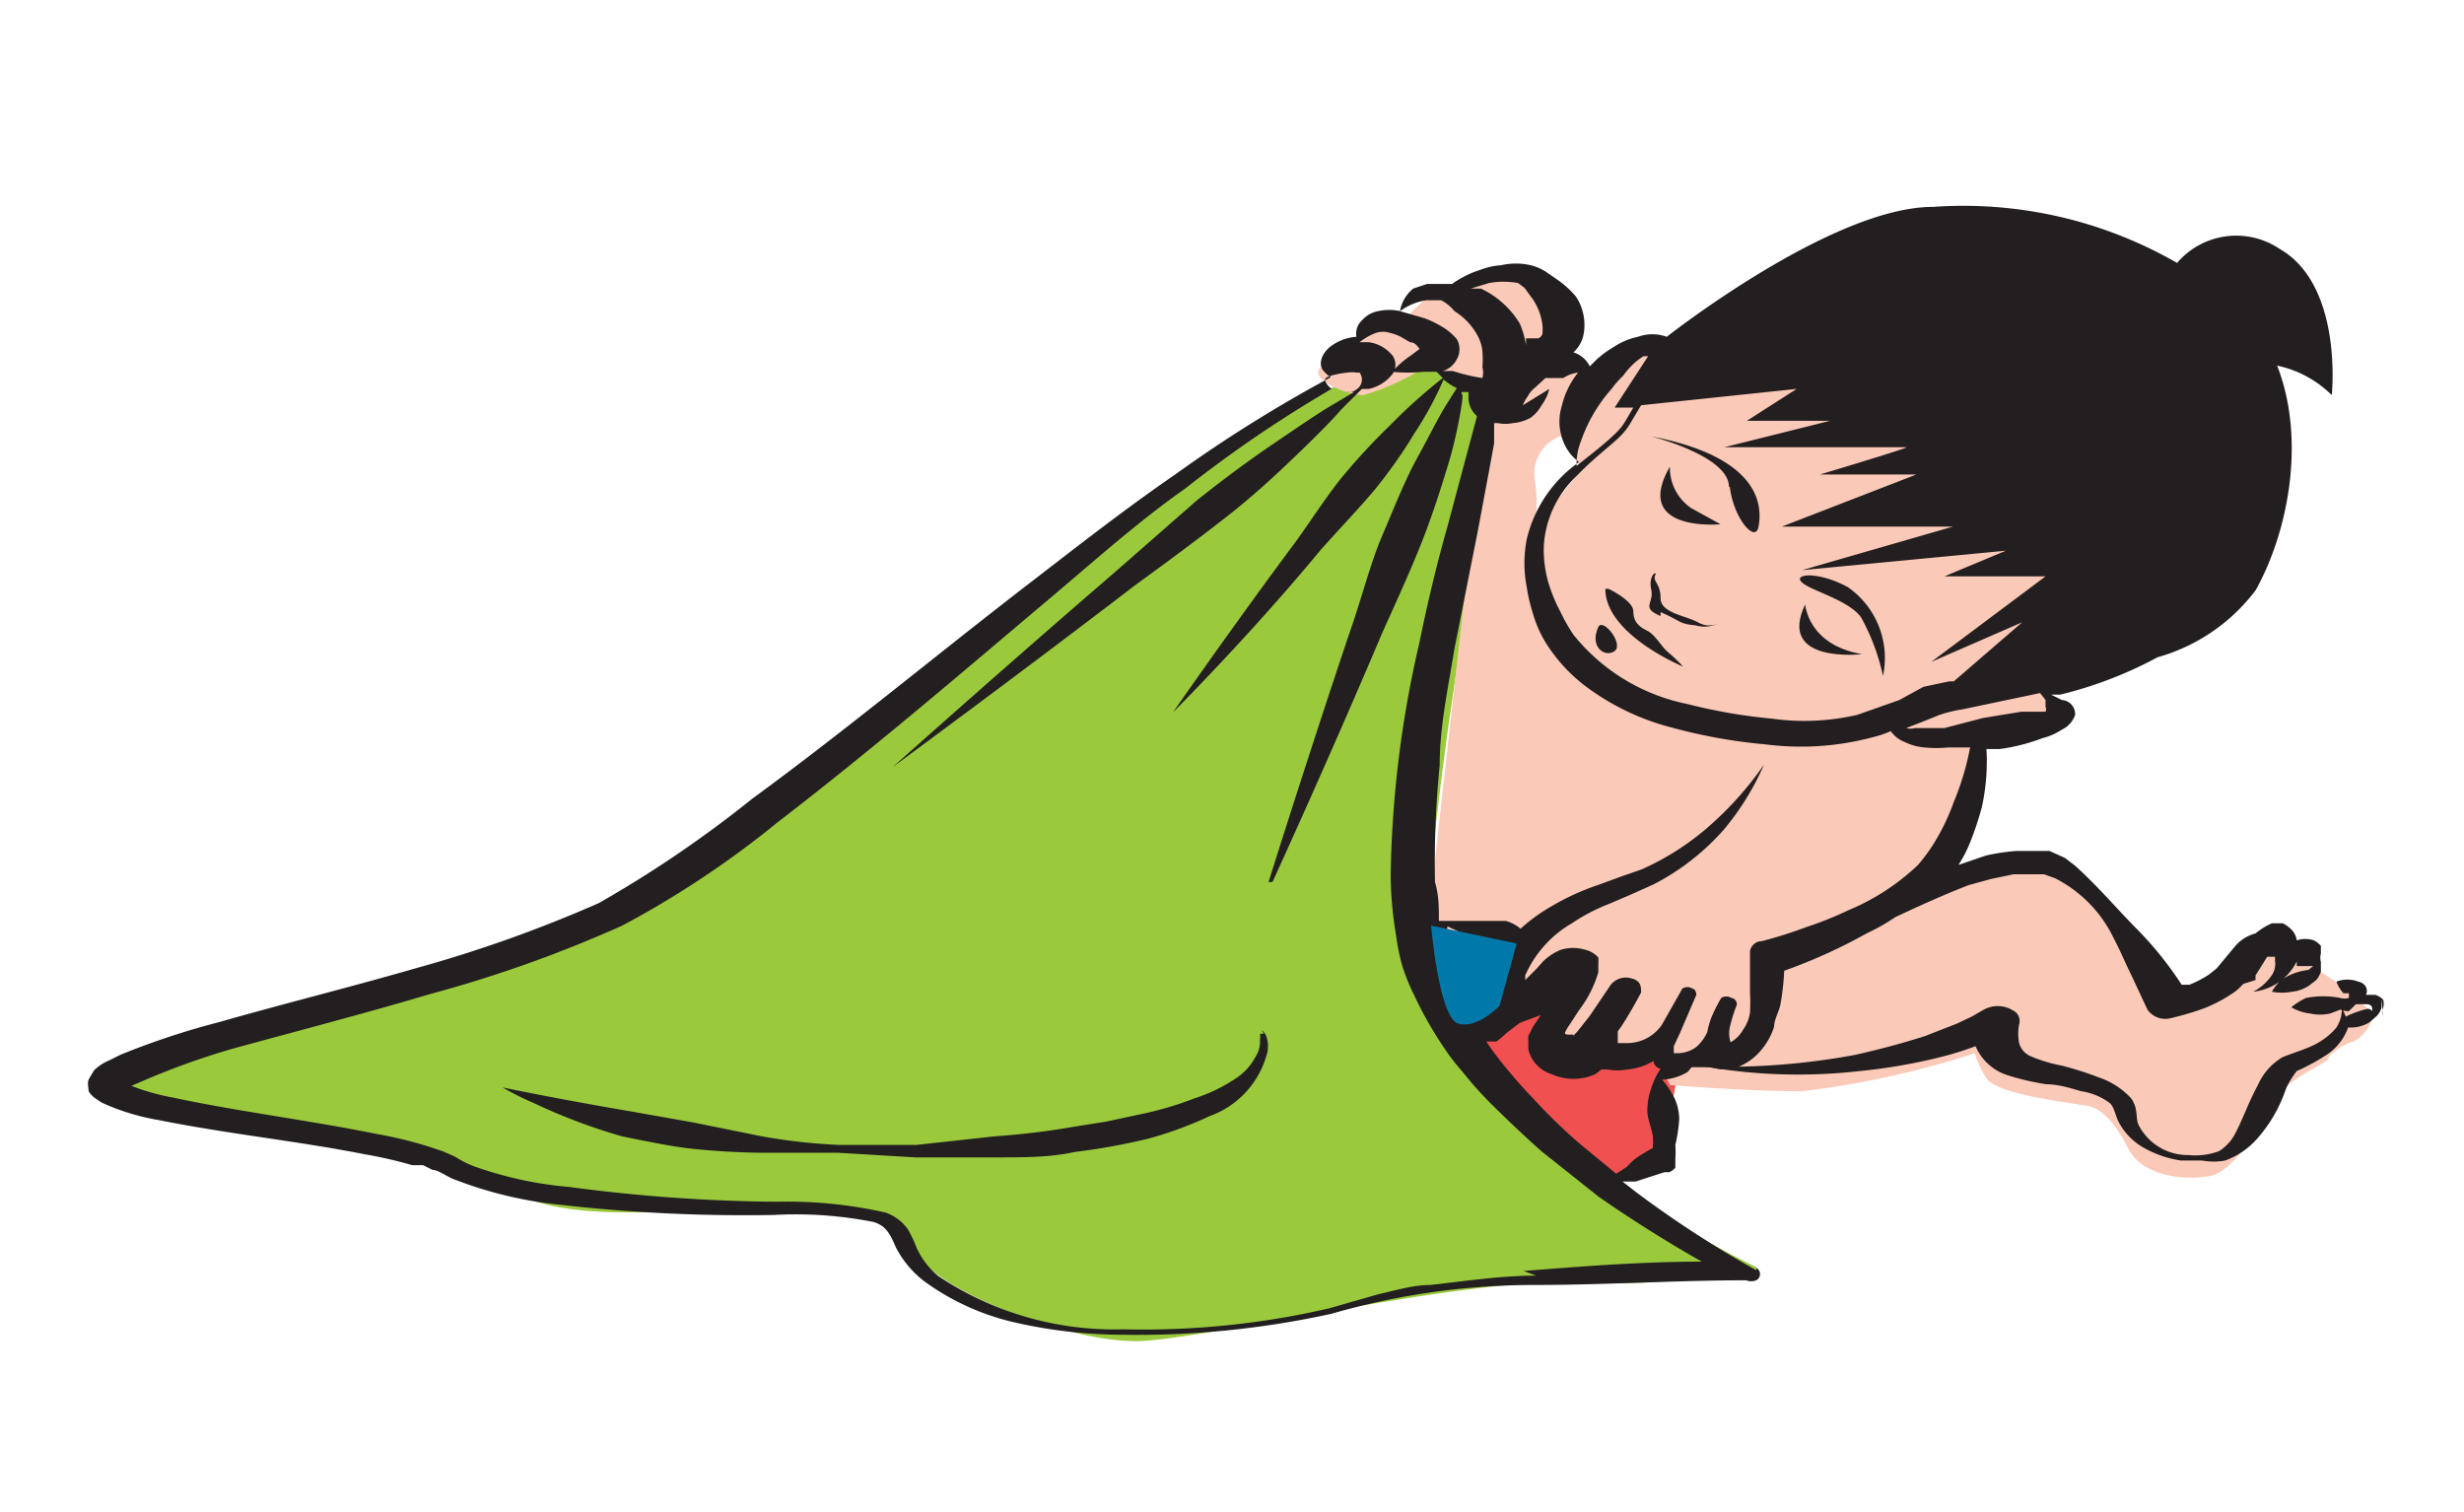 <svg id="Capa_1" data-name="Capa 1" xmlns="http://www.w3.org/2000/svg" viewBox="0 0 31.68 19.44"><defs><style>.cls-1{fill:#9aca3c;}.cls-2{fill:#f05050;}.cls-3{fill:#fbc9b7;}.cls-4{fill:#231f20;}.cls-5{fill:#0079aa;}</style></defs><title>2-9meses</title><path class="cls-1" d="M22.58,16.29s-4.26-2-4.25-4.36a49.36,49.36,0,0,1,1.23-7.49,5.4,5.4,0,0,0-3.2,1A63.47,63.47,0,0,0,9.64,10.6a14.16,14.16,0,0,1-6.05,2.5c-1.85.15-2.87.8-1.69,1.14s3.72.37,4.56,1,3,.2,3.53.25,1.66.1,1.79.58,2,1.22,2.91,1.17,4.19-.81,5.49-.75a11.16,11.16,0,0,0,2.4-.16"/><path class="cls-2" d="M18.75,13.21l1.11-.39a.76.76,0,0,1,0,.52c-.09.31.62.26.62.26s1.13-.12,1.12,0-.12.68-.12.68l-.08.67-.76.26a8.31,8.31,0,0,1-1.89-2"/><path class="cls-3" d="M20.06,5.61a.51.51,0,0,0-.33.54,1.94,1.94,0,0,1,0,.64l.59-.74a1.35,1.35,0,0,1-.09-.44,4.19,4.19,0,0,1,.57-1.06,1.36,1.36,0,0,1,.74-.06c.23,0,5.23.31,5.61,1.33a5.07,5.07,0,0,1,.35,2,6.43,6.43,0,0,1-.94.63l-.37.31s.26.24.26.29a.38.38,0,0,1-.34.31c-.29.06-.72.1-.72.1A4.29,4.29,0,0,1,25,11.05a5.51,5.51,0,0,1-.47.47,5.46,5.46,0,0,1,1.59-.45,3.33,3.33,0,0,1,1.42,1.35c.24.57.45.5.45.5a4,4,0,0,0,.79-.55.43.43,0,0,1,.37-.23,4.56,4.56,0,0,1,1,.57c.15.16.31.24.34.33s-.1.31-.26.36-.32.2-.3.22-.56.28-.67.5-.51.94-.85,1-.87,0-1.05-.36-.35-.49-.47-.53-1.21-.14-1.35-.37a1.22,1.22,0,0,1-.15-.32,11.37,11.37,0,0,1-2.23.49c-.68,0-1.69-.08-1.69-.08l-.12-.24-.06-.18-.53.11h-.68s0-.84-.13-.89-.64.19-.65.12a4.22,4.22,0,0,1,.1-.62S19,12,19,12l-.65-.05L19,6.13l.22-1L19,5l-.65-.3a3,3,0,0,1-.82.38c-.19,0-.71-.19-.55-.36a.76.76,0,0,1,.53-.15.24.24,0,0,1,0-.27c.08-.16.52-.15.52-.15s.37-.48.58-.38.18,0,.18,0a.64.64,0,0,1,.37-.17.92.92,0,0,1,.74.21,1,1,0,0,1,.2.64c0,.22.11.26.11.26s.26.11.31.23-.39.73-.39.73"/><path class="cls-4" d="M30.64,13.06a.17.17,0,0,1,0-.1.2.2,0,0,0,0-.11.27.27,0,0,0-.1-.06l-.12,0a.12.12,0,0,0,0-.1.14.14,0,0,0-.1-.07.39.39,0,0,0-.28,0s0,0,0,0a.44.44,0,0,0,.09.15s0,0,0,0l.07,0s0,.05,0,.06a.2.2,0,0,1-.11,0,1.16,1.16,0,0,0-.44,0,.86.86,0,0,0-.19.12s0,0,0,0a.61.61,0,0,0,.24.08.59.59,0,0,0,.26,0l.13-.05A.31.31,0,0,0,30.2,13l.09-.09h0l0,0,.05,0,.09,0s.07,0,.07.06,0,0-.06,0a1.28,1.28,0,0,0-.28.1,1.17,1.17,0,0,0-.05-.11h0l0,0a.45.45,0,0,1-.07.25l0,0h0a.88.88,0,0,1-.28.22c-.12.06-.23.09-.41.16a.78.78,0,0,0-.32.36c-.12.22-.19.43-.29.62a.58.58,0,0,1-.21.23.88.88,0,0,1-.39.05.71.71,0,0,1-.64-.38c-.05-.09,0-.21-.1-.35a1,1,0,0,0-.42-.27,4.26,4.26,0,0,0-.47-.15,1.94,1.94,0,0,1-.4-.12.26.26,0,0,1-.15-.17.65.65,0,0,1,0-.24.15.15,0,0,0-.08-.18.37.37,0,0,0-.39,0h0l-.14.08-.19.09-.41.16c-.28.09-.58.17-.89.24a9,9,0,0,1-1.95.15h0s0,0,0,0a7,7,0,0,0,2,.06,7.1,7.1,0,0,0,1-.17,4,4,0,0,0,.49-.15h0a.67.67,0,0,0,.4.37,3.31,3.31,0,0,0,.51.12c.16,0,.31.05.45.09a.8.8,0,0,1,.35.14c.08.05.08.18.15.29a.81.81,0,0,0,.31.3,1.37,1.37,0,0,0,.47.16l.27,0a.82.82,0,0,0,.3,0,1,1,0,0,0,.41-.28,1.85,1.85,0,0,0,.37-.64,1.07,1.07,0,0,1,.14-.23,2.73,2.73,0,0,0,.4-.22.7.7,0,0,0,.26-.34v0h.06a.47.47,0,0,0,.22-.07l.09-.08a.24.24,0,0,0,.06-.11v-.12"/><path class="cls-4" d="M22.24,6.26c.05.41.33.73.37.51s.08-.88-1.38-1.16c0,0,1,.25,1,.65"/><path class="cls-4" d="M23.93,7.94a2.77,2.77,0,0,1,.28.75,1.11,1.11,0,0,0-.45-1.14c-.36-.2-.7-.18-.6-.07s.61.23.77.46"/><path class="cls-4" d="M21.47,6c-.49.85.65.74.65.74l-.38-.21A.63.63,0,0,1,21.47,6"/><path class="cls-4" d="M23.94,8.41c-.7-.12-.73-.64-.73-.64-.37.77.73.64.73.64"/><path class="cls-4" d="M21.35,7.87c.26.11.23.15.45.17A.41.41,0,0,0,22.12,8a.28.28,0,0,1-.29,0c-.17-.09-.48-.12-.48-.31s-.1-.21-.07-.29-.09,0-.05.18-.14.23.12.34"/><path class="cls-4" d="M20.64,7.57c0,.59,1,1,1,1a2,2,0,0,0-.2-.19c-.08-.07-.16-.22-.26-.27S21,8,21,7.86s-.32-.29-.32-.29"/><path class="cls-4" d="M20.55,8.06c-.12.26.09.4.21.31s-.15-.43-.21-.31"/><path class="cls-4" d="M17.44,4.73h0"/><path class="cls-4" d="M19.75,16.4h0c-.45,0-.91.07-1.36.12-.22,0-.45.07-.67.12l-.63.18a10.6,10.6,0,0,1-2.65.27,4.07,4.07,0,0,1-2.37-.68,1,1,0,0,1-.29-.38,1.58,1.58,0,0,0-.11-.23.61.61,0,0,0-.28-.21,5.73,5.73,0,0,0-1.4-.14,21.24,21.24,0,0,1-2.67-.19A4.87,4.87,0,0,1,6.11,15a1.26,1.26,0,0,1-.26-.13l-.16-.07-.18-.06a5.28,5.28,0,0,0-.66-.16c-.89-.18-1.79-.29-2.63-.47a2.83,2.83,0,0,1-.53-.15l.14-.06A9.76,9.76,0,0,1,3,13.48c.84-.23,1.69-.45,2.53-.7A16.56,16.56,0,0,0,8,11.9a12.31,12.31,0,0,0,2-1.33c1.21-.93,2.34-1.9,3.49-2.87.57-.48,1.15-1,1.75-1.42A16.35,16.35,0,0,1,17.12,5l0,0,.07,0-.07,0s-.1-.08-.08-.13.35-.1.39-.08h0s0,0,0,0,0,0,.05,0a.15.15,0,0,1,0,.18.19.19,0,0,1-.18.07h-.09l.09,0h.11l-.27.16c-.19.11-.45.29-.76.5s-.65.46-1,.74l-1.05.92c-1.44,1.24-2.85,2.5-2.85,2.5l0,0s1.58-1.16,3.12-2.34c.4-.29.79-.58,1.15-.86s.66-.56.91-.8.46-.45.59-.6L17.51,5h0l.09,0a.53.53,0,0,0,.31-.2.21.21,0,0,0,0-.22.47.47,0,0,0-.31-.18h-.12a.78.78,0,0,1,.21-.12.29.29,0,0,1,.18,0,.58.58,0,0,1,.14.05l.12.07c.09,0,.12.11.13.08s0,0,0,0l-.12.09a1.2,1.2,0,0,0-.24.21,2,2,0,0,0,.4,0l.17,0,0,0,.08.08,0,0a7,7,0,0,0-.68.61,8.31,8.31,0,0,0-.62.67c-.2.25-.38.53-.58.81-.82,1.1-1.59,2.21-1.59,2.21l0,0s1-1,1.9-2.09c.24-.27.49-.53.7-.78a6.28,6.28,0,0,0,.5-.71,4.49,4.49,0,0,0,.38-.7.83.83,0,0,0,.17.11l-.12.19c-.11.17-.23.42-.39.71s-.3.65-.45,1-.26.79-.4,1.19c-.55,1.63-1.06,3.26-1.06,3.26h.05s.73-1.59,1.41-3.2c.18-.4.36-.79.51-1.17s.26-.74.34-1,.14-.56.17-.75,0-.13,0-.18h0l.09,0h0s0,0,0,.07a.32.32,0,0,0,.11.24l-.38,1.42c-.14.49-.26,1-.36,1.49a14,14,0,0,0-.37,3,4.9,4.9,0,0,0,.07.77,2.7,2.7,0,0,0,.08.39,2.59,2.59,0,0,0,.15.37,4.9,4.9,0,0,0,.42.73c.08.12.18.23.27.34s.19.22.3.33.43.42.66.62l.73.58c.42.29.86.57,1.32.83-.77,0-1.53.06-2.29.12M18.34,3.86h.19A.56.56,0,0,1,18.7,4a.84.84,0,0,1,.3.32.52.52,0,0,1,.06.2,1.38,1.38,0,0,1,0,.2.29.29,0,0,1,0,.14l0,0h0s0,0,0,0h0a2.38,2.38,0,0,1-.38-.09l-.13,0a.3.3,0,0,0,.18-.15.26.26,0,0,0,0-.26.74.74,0,0,0-.19-.16,1.23,1.23,0,0,0-.23-.11L18,4h0A.77.77,0,0,1,18.34,3.86Zm.8-.22h0a1,1,0,0,1,.38,0s0,0,0,0l.08.06.11.15a.75.75,0,0,1,.12.32.53.53,0,0,1,0,.13l0,0h0l0,0a.12.12,0,0,1-.05.05s0,0-.05,0h0l-.11,0V4.44a1.09,1.09,0,0,0-.08-.28,1.16,1.16,0,0,0-.5-.45l-.13,0Zm.31,1.59h0S19.4,5.24,19.45,5.23Zm.84-.44h0l0,0a1.08,1.08,0,0,0-.21.43.68.68,0,0,0,0,.4.61.61,0,0,0,.22.32l-.09.07a1.69,1.69,0,0,0-.58.92,1.61,1.61,0,0,0,0,.62,2.09,2.09,0,0,0,.08.34,1.48,1.48,0,0,0,.15.35,2.1,2.1,0,0,0,.62.65,3.14,3.14,0,0,0,1,.46,6.92,6.92,0,0,0,1.22.22,3.57,3.57,0,0,0,1.37-.09,1.35,1.35,0,0,0,.24-.08.39.39,0,0,0,.18.14.71.71,0,0,0,.26.07,1.45,1.45,0,0,0,.29,0h.29a3.52,3.52,0,0,1-.21.7,2.68,2.68,0,0,1-.19.42,2.24,2.24,0,0,1-.27.39,2.92,2.92,0,0,1-.89.58,4.5,4.5,0,0,1-.55.22,5.4,5.4,0,0,1-.57.18h0c-.09,0-.15.08-.15.14s0,.35,0,.52a2.34,2.34,0,0,1,0,.26.51.51,0,0,1-.09.22.41.41,0,0,1-.16.16l0,0h0v0a.38.38,0,0,1,0-.23,1.83,1.83,0,0,1,.08-.25h0a.08.08,0,0,0-.07-.09.12.12,0,0,0-.13,0h0a2.1,2.1,0,0,0-.13.26,1.21,1.21,0,0,0-.05.18h0a.55.55,0,0,1-.14.19.41.41,0,0,1-.24.08s-.05,0-.05,0,0,0,0-.09l.08-.17h0l.21-.49h0s0-.07-.05-.08a.12.12,0,0,0-.13,0h0l-.26.46a.54.54,0,0,1-.43.24H20.8l0-.08,0-.07.05-.07c.09-.14.17-.28.25-.43h0c0-.07,0-.15-.12-.18a.25.25,0,0,0-.27.08h0l-.27.4-.15.19a.6.6,0,0,1-.08.08s-.07.06,0,0-.08,0-.09-.05v0h0l0,0a.41.41,0,0,1,.05-.09l.13-.2a1.5,1.5,0,0,0,.25-.49s0,0,0-.11a.59.59,0,0,0,0-.08l0,0a.33.33,0,0,0-.17-.1.54.54,0,0,0-.31,0,.7.7,0,0,0-.23.15l-.09.1-.14.14h0s0,0,0-.06a1.45,1.45,0,0,1,.6-.67,2.42,2.42,0,0,1,.48-.25l.28-.12.29-.13a3.09,3.09,0,0,0,.9-.7,3.42,3.42,0,0,0,.52-.84h0a4.3,4.3,0,0,1-.67.76,3.4,3.4,0,0,1-.91.59l-.26.09-.3.11a3.15,3.15,0,0,0-.59.27,2.27,2.27,0,0,0-.4.29h0a.49.49,0,0,0-.19-.1H19c-.18,0-.37,0-.5,0,0-.17,0-.33-.05-.5a12.54,12.54,0,0,1,.06-1.5c0-.5.11-1,.19-1.5L19,6.83l.14-.75.07-.38,0-.19V5.44l.05,0a.49.49,0,0,0,.19,0,.56.56,0,0,0,.23-.07.48.48,0,0,0,.14-.16A.58.58,0,0,0,19.92,5l-.34.21,0,0v0a.41.41,0,0,1,.06-.11.35.35,0,0,1,.1-.12l.13-.12s0,0,.05,0l.06,0,.12,0A.45.45,0,0,1,20.29,4.79Zm.43.21h0a1.22,1.22,0,0,1,.15-.17A1,1,0,0,1,21,4.68a.91.91,0,0,1,.13-.1c.05,0,0,0,.06,0h0l-.43.66.24,0-.1.17a.76.76,0,0,1-.16.19c-.1.1-.27.23-.47.39,0-.06,0-.17.05-.3A2,2,0,0,1,20.72,5ZM23.1,5h0l-.64.41h1.07l-1.36.34h2.34c.06,0-1.11.35-1.11.35h1.24l-1.73.67h2.2l-1.94.56,2.62-.25L25,7.41H26.3l-1.47,1.1L26,8l-.88.76h-.06l-.33.07L24.42,9l-.54.19a3,3,0,0,1-1.09.05,7,7,0,0,1-1.1-.19,2.51,2.51,0,0,1-1.46-.89,2.28,2.28,0,0,1-.17-.3,1.94,1.94,0,0,1-.13-.3A1.51,1.51,0,0,1,19.85,7a1.35,1.35,0,0,1,.43-.89c.21-.22.43-.38.55-.5a.84.84,0,0,0,.15-.2l.12-.2Zm3.2,4h0s0,.06,0,.09a.07.07,0,0,1,0,.06l-.11,0-.2,0-.49.08L25,9.36l-.21,0h-.17a.2.2,0,0,1-.11,0l.18-.07.25-.1a1.74,1.74,0,0,1,.29-.07l1-.21Zm-4.17,4.49h0s0,0,0,0Zm-.76,1.26Zm-.61-1.23Zm-1.68-1h0a.81.81,0,0,0,0,.27.37.37,0,0,0,.07.19l0,0A.76.76,0,0,0,19,13s0,0,0,0a2.54,2.54,0,0,1-.16-.28c0-.12-.12-.25-.14-.35a2.37,2.37,0,0,1-.09-.36.31.31,0,0,1,0-.1l.35.16.21.1h.15A1.08,1.08,0,0,0,19.08,12.51ZM20.92,15h0l-.14.09-.45-.37a7,7,0,0,1-.62-.6,6.32,6.32,0,0,1-.54-.64l-.06-.09.13,0a1.5,1.5,0,0,0,.13-.11l.17-.13h0l.27-.1-.1.15-.06.12a.69.69,0,0,0,0,.08v.09a.44.44,0,0,0,.3.32.68.68,0,0,0,.56,0l.08-.06h0l.08,0a.7.7,0,0,0,.25,0,.8.8,0,0,0,.34-.11h0a.11.11,0,0,0,.09.1,1,1,0,0,0-.12.25.88.88,0,0,0-.05.29c0,.1.05.21.07.32a1,1,0,0,1,0,.16v0h0C21.12,14.83,21,14.9,20.92,15Zm1.66,1.33a13.83,13.83,0,0,1-1.54-1l-.18-.14.17,0,.37-.12h.06l0,0a.17.17,0,0,0,.08-.06l0-.11a1.16,1.16,0,0,0,0-.18,2,2,0,0,0,.05-.33.65.65,0,0,0-.07-.29,1.17,1.17,0,0,0-.15-.22.68.68,0,0,0,.33-.1l.05-.06h0l.06,0H22a.53.53,0,0,0,.34,0,.75.75,0,0,0,.32-.24.85.85,0,0,0,.15-.28c0-.09.06-.19.08-.28a3.29,3.29,0,0,0,.05-.44A6.89,6.89,0,0,0,24,12a2.71,2.71,0,0,0,.37-.21c.32-.15.63-.29.94-.41l.29-.08.29-.06s.12,0,.11,0l.17,0,.11,0,.14.05a1.68,1.68,0,0,1,.76.78c.08.15.14.3.22.46l.21.45a.28.28,0,0,0,.3.11h0a4,4,0,0,0,.41-.12,1.85,1.85,0,0,0,.37-.19.61.61,0,0,0,.15-.13L29,12.6l0-.06.15-.24s0,0,0,0h.1a0,0,0,0,1,0,.05.26.26,0,0,1-.05.2.65.65,0,0,1-.23.2s0,0,0,0,0,0,0,0a.71.71,0,0,0,.56-.39l0,.06.05,0,.09,0s.07,0,.07,0,0,0-.06.05a.75.75,0,0,0-.35.13.55.55,0,0,0-.12.15s0,0,0,0a.7.7,0,0,0,.26,0,.49.49,0,0,0,.22-.08l.09-.07a.3.3,0,0,0,.06-.11v-.12a.21.21,0,0,1,0-.11s0-.08,0-.1a.31.31,0,0,0-.09-.07.34.34,0,0,0-.22,0,.25.25,0,0,0-.06-.13.41.41,0,0,0-.12-.09l-.14,0A.89.89,0,0,0,29,12a.53.53,0,0,0-.25.15l-.2.24-.05.06,0,0-.1.08a1.46,1.46,0,0,1-.25.13l-.1,0a4.52,4.52,0,0,0-.56-.7c-.27-.27-.5-.55-.81-.83l-.13-.1-.2-.09-.17,0-.25,0a2.57,2.57,0,0,0-.4.06l-.35.12a.05.05,0,0,1,0,0,1.59,1.59,0,0,0,.15-.29,4,4,0,0,0,.15-.45,2.72,2.72,0,0,0,.06-.75l.17,0a2.46,2.46,0,0,0,.55-.14.8.8,0,0,0,.25-.11.32.32,0,0,0,.17-.19A.18.18,0,0,0,26.51,9l-.14-.07-.06,0,.18,0a5.22,5.22,0,0,0,1.25-.48A2.39,2.39,0,0,0,29,7.59c.56-1,.77-2.74-.27-3.7a5.51,5.51,0,0,0-3.88-1.23c-1.3,0-3.42,1.67-3.42,1.67l0,0a.54.54,0,0,0-.37,0,.88.88,0,0,0-.31.13,1.24,1.24,0,0,0-.23.17l-.08.08a.35.35,0,0,0-.21-.18l0,0a.42.42,0,0,0,.13-.23.66.66,0,0,0-.1-.49A1.24,1.24,0,0,0,20,3.58l-.13-.09a.64.64,0,0,0-.19-.08.84.84,0,0,0-.38,0,.9.9,0,0,0-.27.06,1.3,1.3,0,0,0-.36.18l-.13,0h-.19l-.18.06A.48.48,0,0,0,18,4V4a.65.65,0,0,0-.28,0,.36.36,0,0,0-.21.12.23.23,0,0,0-.07.21.09.09,0,0,0,0,0,.62.62,0,0,0-.34.13c-.11.09-.15.22-.09.3a.41.41,0,0,0,.1.09,18.1,18.1,0,0,0-2,1.25c-.64.44-1.24.91-1.85,1.38-1.21.93-2.36,1.89-3.59,2.79A15,15,0,0,1,7.7,11.61a17.21,17.21,0,0,1-2.36.84c-.83.24-1.68.45-2.52.69a9.93,9.93,0,0,0-1.27.42l-.14.07a.63.63,0,0,0-.2.13s-.05.08-.07.12,0,.12,0,.15a.31.31,0,0,0,.1.1.53.53,0,0,0,.1.06,2.91,2.91,0,0,0,.7.21c.9.18,1.79.27,2.65.44a5.45,5.45,0,0,1,.61.14l.14,0,.12.06c.08,0,.2.1.3.13a5.21,5.21,0,0,0,1.35.32,21,21,0,0,0,2.74.13,5.15,5.15,0,0,1,1.28.09c.17.05.22.17.29.33a1.31,1.31,0,0,0,.36.43,3.16,3.16,0,0,0,1.16.53,6.26,6.26,0,0,0,1.37.16,11.65,11.65,0,0,0,2.71-.27,9.42,9.42,0,0,1,2.62-.37c.9,0,1.81-.06,2.71-.06a.18.18,0,0,0,.13,0,.09.09,0,0,0,0-.16Z"/><path class="cls-4" d="M16.25,13.29H16.2a.28.28,0,0,1,0,.08.36.36,0,0,1-.06.22.74.74,0,0,1-.26.28,2.1,2.1,0,0,1-.52.25,4.38,4.38,0,0,1-.72.21l-.42.09-.44.07q-.45.08-1,.12l-1,.11-.51,0H10.8a7.53,7.53,0,0,1-1-.11l-.89-.18-.79-.14c-1-.17-1.66-.31-1.66-.31l0,0a3.76,3.76,0,0,0,.4.2A7.46,7.46,0,0,0,8,14.61c.25.05.53.11.82.15a9.49,9.49,0,0,0,.95.06l1,0,1,.06c.35,0,.7,0,1.05,0s.68,0,1-.07a8.3,8.3,0,0,0,.94-.17,4.83,4.83,0,0,0,.79-.29,1.17,1.17,0,0,0,.73-.77.38.38,0,0,0,0-.26.21.21,0,0,0-.06-.08"/><path class="cls-5" d="M19.5,12.13l-1.1-.23s.1,1.19.35,1.26.53-.23.53-.23Z"/><path class="cls-4" d="M28,3.37a1,1,0,0,1,1.31-.17c.82.47.67,1.88.67,1.88a1.41,1.41,0,0,0-1.4-.35c-.78.3-1-.68-.58-1.36"/></svg>